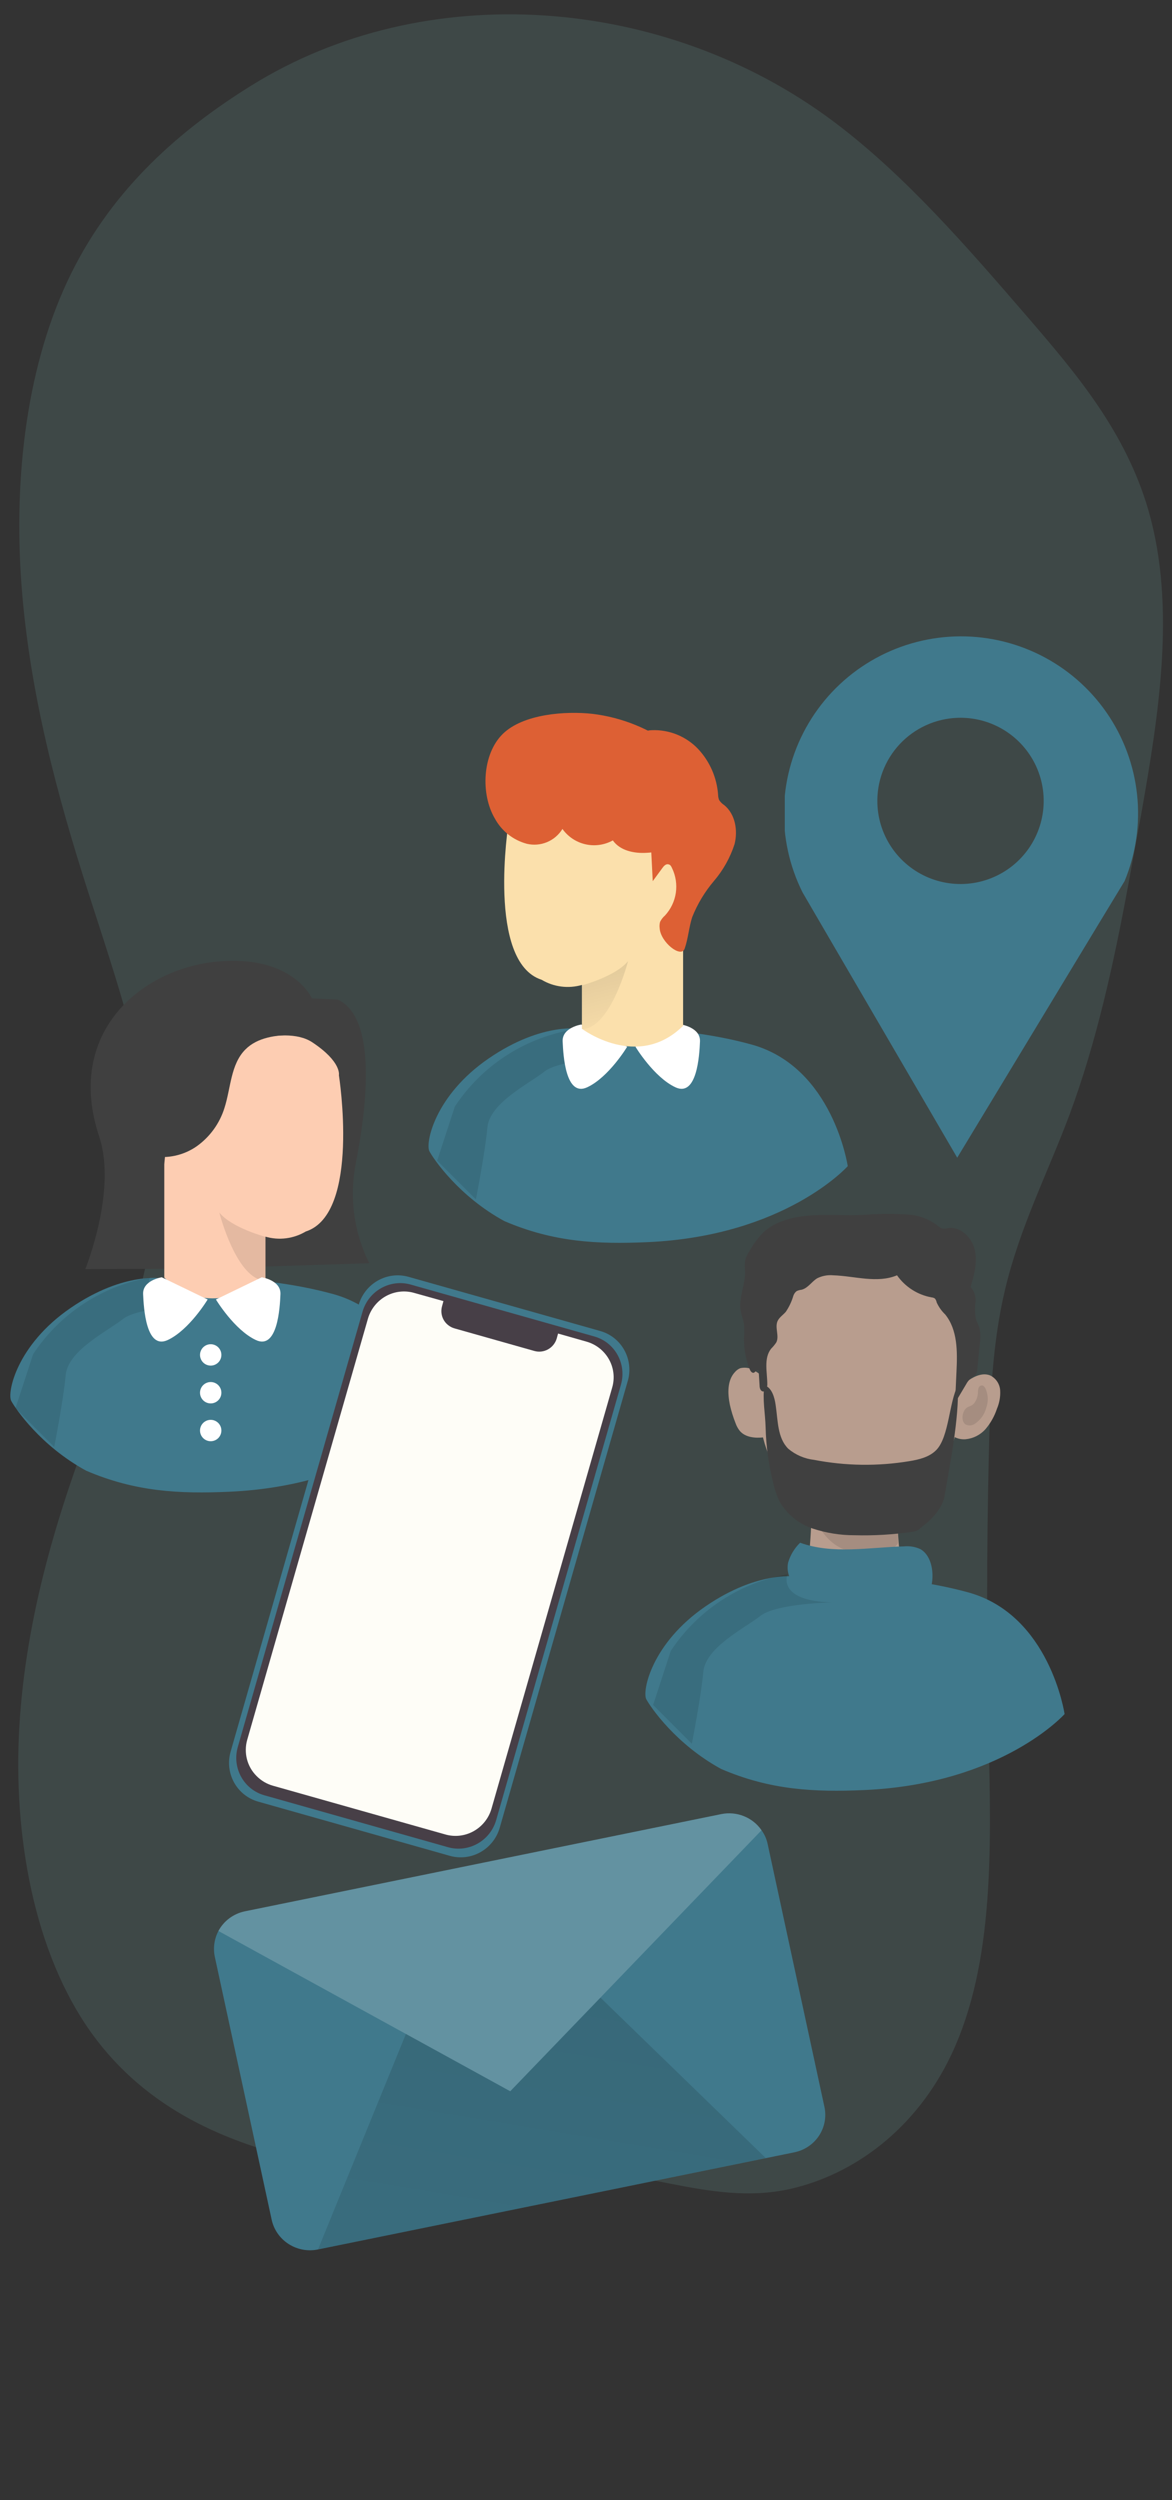 <svg width="227" height="484" viewBox="0 0 227 484" fill="none" xmlns="http://www.w3.org/2000/svg">
<rect x="0" y="0" width="227" height="484" fill="#333333" stroke="none"/>
<path opacity="0.18" d="M218.541 171.234L220.982 157.903C224.43 138.438 227.821 117.495 222.441 98.815C218.044 83.641 208.52 72.419 199.416 61.827C187.394 47.896 175.264 33.863 161.407 23.496C128.724 -0.952 82.376 -4.433 48.59 16.614C35.127 24.994 22.068 36.194 13.805 52.893C5.186 70.281 2.617 92.237 4.154 113.101C5.691 133.966 11.052 153.989 17.227 173.15C24.112 194.566 32.262 217.252 29.063 240.159C27.399 252.12 22.745 262.854 18.566 273.619C11.213 292.548 5.025 312.781 3.754 334.121C2.483 355.462 6.656 378.131 17.7 393.535C28.458 408.51 44.14 414.862 59.333 418.36C75.106 422.081 91.176 422.856 107.093 420.661C122.544 418.559 137.185 427.297 153.039 423.749C165.46 420.95 177.47 412.102 184.259 397.758C192.676 379.964 191.948 357.256 191.485 336.104C191.093 318.136 191.1 300.165 191.508 282.193C191.75 271.175 192.175 260.009 194.696 249.522C197.552 237.544 202.933 227.045 207.143 215.816C212.367 201.762 215.708 186.576 218.541 171.234Z" fill="#70A9A1"/>
<path d="M94.677 204.882C105.177 197.692 112.706 199.192 112.706 199.192C112.706 199.192 129.727 197.842 145.547 202.202C161.367 206.562 164.196 225.752 164.196 225.752C164.196 225.752 152.107 239.272 125.417 240.462C115.676 240.896 107.176 240.462 97.676 236.382C88.876 231.582 84.01 224.425 83.177 222.882C82.344 221.339 84.176 212.072 94.677 204.882Z" fill="#40798C"/>
<path d="M110.696 199.382C110.696 199.382 108.516 204.592 119.386 204.812C119.386 204.812 108.516 205.032 105.476 207.422C102.436 209.812 94.826 213.502 94.396 218.292C93.966 223.082 92.177 232.182 92.177 232.182L84.677 224.682L88.096 214.212C90.656 210.332 93.98 207.016 97.867 204.466C101.753 201.916 106.118 200.186 110.696 199.382Z" fill="url(#paint0_linear)" fill-opacity="0.1"/>
<path d="M112.586 198.332C112.586 198.332 108.856 198.902 108.976 201.602C109.096 204.302 109.546 212.432 113.736 210.482C117.926 208.532 121.476 202.632 121.476 202.632L112.586 198.332Z" fill="white"/>
<path d="M131.957 198.332C131.957 198.332 135.687 198.902 135.577 201.602C135.467 204.302 134.997 212.432 130.817 210.482C126.637 208.532 123.077 202.632 123.077 202.632L131.957 198.332Z" fill="white"/>
<path d="M98.487 159.412C98.487 159.412 94.247 186.242 104.907 189.672C106.069 190.363 107.361 190.808 108.703 190.98C110.045 191.152 111.407 191.047 112.707 190.672V199.152C112.707 199.152 123.477 207.292 132.307 198.582V176.752C132.307 176.752 131.307 163.402 128.637 164.822C128.027 165.162 122.637 164.602 121.757 154.822C121.757 154.822 109.377 149.322 103.647 153.102C97.917 156.882 98.487 159.412 98.487 159.412Z" fill="#FBE0AC"/>
<path d="M95.877 158.512C96.525 159.689 97.404 160.723 98.46 161.553C99.517 162.383 100.73 162.991 102.027 163.342C103.334 163.654 104.707 163.544 105.948 163.028C107.189 162.513 108.235 161.618 108.937 160.472C110.008 161.975 111.594 163.032 113.394 163.442C115.194 163.851 117.081 163.584 118.697 162.692C120.117 164.692 122.827 165.242 125.257 165.092C128.372 164.952 131.339 163.72 133.637 161.612C134.754 160.544 135.607 159.231 136.127 157.776C136.648 156.322 136.823 154.766 136.637 153.232C136.107 149.642 133.397 146.752 130.497 144.582C125.913 141.089 120.479 138.883 114.757 138.192C109.587 137.612 101.327 138.192 97.367 142.092C93.407 145.992 93.047 153.752 95.877 158.512Z" fill="#DD6034"/>
<path d="M112.707 190.752C112.707 190.752 119.237 189.032 121.647 186.052C121.647 186.052 118.317 199.122 112.707 199.232V190.752Z" fill="url(#paint1_linear)" fill-opacity="0.2"/>
<path d="M125.957 161.332L126.427 170.582L128.287 168.042C128.567 167.652 128.947 167.232 129.417 167.312C129.887 167.392 129.997 167.722 130.157 168.042C130.882 169.532 131.14 171.207 130.898 172.847C130.655 174.487 129.923 176.015 128.797 177.232C128.401 177.573 128.077 177.992 127.847 178.462C127.735 178.869 127.708 179.294 127.767 179.712C127.957 182.412 131.937 185.582 132.617 183.622C133.297 181.662 133.427 179.532 134.067 177.552C135.08 175.005 136.502 172.64 138.277 170.552C140.07 168.456 141.429 166.026 142.277 163.402C142.937 160.742 142.417 157.612 140.277 155.862C139.875 155.605 139.534 155.264 139.277 154.862C139.155 154.542 139.091 154.204 139.087 153.862C138.85 150.54 137.476 147.4 135.197 144.972C134.05 143.772 132.663 142.829 131.125 142.205C129.588 141.581 127.935 141.291 126.277 141.352C125.715 141.355 125.162 141.485 124.657 141.732C124.197 142.05 123.81 142.461 123.518 142.938C123.227 143.415 123.04 143.948 122.967 144.502C121.897 149.502 124.217 154.502 125.087 159.582" fill="#DD6034"/>
<path d="M13.677 253.199C24.177 246.009 31.706 247.509 31.706 247.509C31.706 247.509 48.727 246.159 64.546 250.519C80.367 254.879 83.197 274.069 83.197 274.069C83.197 274.069 71.106 287.589 44.416 288.779C34.676 289.213 26.176 288.779 16.676 284.699C7.876 279.899 3.01 272.742 2.177 271.199C1.344 269.655 3.176 260.388 13.677 253.199Z" fill="#40798C"/>
<path d="M68.919 225.182C71.09 214.102 73.04 197.002 65.409 193.502L60.41 193.272C60.41 193.272 56.739 184.772 42.039 186.152C27.34 187.532 12.52 199.922 19.22 220.052C22.7 230.492 16.52 245.682 16.52 245.682L38.139 245.602L71.519 244.542C68.532 238.554 67.618 231.745 68.919 225.182V225.182Z" fill="#404040"/>
<path d="M65.64 208.132C65.64 208.132 69.88 234.962 59.22 238.402C58.058 239.094 56.766 239.54 55.424 239.712C54.082 239.884 52.72 239.778 51.42 239.402V247.892C51.42 247.892 40.65 256.032 31.82 247.312V225.412C31.82 225.412 32.82 212.072 35.49 213.492C36.1 213.822 41.49 213.262 42.37 203.492C42.37 203.492 54.75 197.982 60.48 201.772C66.21 205.562 65.64 208.132 65.64 208.132Z" fill="#FDCDB2"/>
<path d="M51.42 239.431C51.42 239.431 44.891 237.711 42.48 234.731C42.48 234.731 45.8 247.801 51.42 247.921V239.431Z" fill="black" fill-opacity="0.1"/>
<path d="M56.77 200.351C53.46 200.351 49.86 200.821 47.53 203.161C44.65 206.051 44.72 210.651 43.46 214.531C42.529 217.488 40.666 220.063 38.15 221.871C36.889 222.76 35.465 223.388 33.959 223.719C32.453 224.051 30.896 224.079 29.38 223.801C29.068 223.769 28.767 223.673 28.493 223.52C28.22 223.367 27.98 223.16 27.79 222.911C27.579 222.463 27.506 221.962 27.58 221.471C27.87 215.971 28.52 210.281 31.36 205.571C32.944 202.967 35.133 200.782 37.74 199.201C39.254 198.234 40.96 197.607 42.74 197.361C46.24 196.961 49.64 198.521 52.81 200.051" fill="#404040"/>
<path d="M50.7 247.262C50.7 247.262 54.43 247.832 54.32 250.532C54.21 253.232 53.74 261.362 49.56 259.412C45.38 257.462 41.82 251.562 41.82 251.562L50.7 247.262Z" fill="white"/>
<path d="M40.81 264.362C41.953 264.362 42.88 263.435 42.88 262.292C42.88 261.148 41.953 260.222 40.81 260.222C39.667 260.222 38.74 261.148 38.74 262.292C38.74 263.435 39.667 264.362 40.81 264.362Z" fill="white"/>
<path d="M40.81 271.682C41.953 271.682 42.88 270.755 42.88 269.612C42.88 268.468 41.953 267.542 40.81 267.542C39.667 267.542 38.74 268.468 38.74 269.612C38.74 270.755 39.667 271.682 40.81 271.682Z" fill="white"/>
<path d="M40.81 279.001C41.953 279.001 42.88 278.075 42.88 276.931C42.88 275.788 41.953 274.861 40.81 274.861C39.667 274.861 38.74 275.788 38.74 276.931C38.74 278.075 39.667 279.001 40.81 279.001Z" fill="white"/>
<path d="M29.02 247.312C29.02 247.312 26.84 252.522 37.709 252.742C37.709 252.742 26.84 252.962 23.799 255.352C20.759 257.742 13.149 261.432 12.72 266.222C12.29 271.012 10.5 280.111 10.5 280.111L3 272.611L6.42 262.142C8.979 258.262 12.304 254.945 16.19 252.395C20.076 249.845 24.442 248.115 29.02 247.312Z" fill="url(#paint2_linear)" fill-opacity="0.1"/>
<path d="M31.33 247.262C31.33 247.262 27.6 247.832 27.72 250.532C27.84 253.232 28.29 261.362 32.48 259.412C36.67 257.462 40.22 251.562 40.22 251.562L31.33 247.262Z" fill="white"/>
<path d="M136.677 310.947C147.177 303.758 154.706 305.258 154.706 305.258C154.706 305.258 171.727 303.908 187.547 308.268C203.367 312.628 206.196 331.818 206.196 331.818C206.196 331.818 194.107 345.338 167.417 346.528C157.676 346.962 149.176 346.528 139.676 342.447C130.876 337.647 126.01 330.491 125.177 328.947C124.344 327.404 126.176 318.137 136.677 310.947Z" fill="#40798C"/>
<path d="M157.29 290.19C157.29 290.19 157.07 302.38 155.99 304.87C154.91 307.36 164.46 314.97 174.24 308.02L174.89 304.97C174.89 304.97 173.16 296.5 174.24 289.11C175.32 281.72 157.29 290.19 157.29 290.19Z" fill="#B89D8E"/>
<path d="M157.14 291.79C157.14 291.79 158.85 299.98 166.09 300.55C173.33 301.12 173.92 298.67 173.92 298.67L174.1 288.17L157.14 291.79Z" fill="url(#paint3_linear)" fill-opacity="0.1"/>
<path d="M146.28 265.43C145.864 265.129 145.387 264.922 144.882 264.826C144.377 264.729 143.858 264.744 143.36 264.87C142.974 265.031 142.631 265.281 142.36 265.6C140.84 267.21 140.92 269.75 141.36 271.92C141.631 273.137 141.998 274.331 142.46 275.49C142.645 276.028 142.919 276.532 143.27 276.98C144.34 278.27 146.27 278.44 147.92 278.25C148.416 278.25 148.905 278.132 149.347 277.906C149.788 277.68 150.17 277.352 150.46 276.95C150.611 276.605 150.699 276.236 150.72 275.86C151.14 271.49 150.11 267.75 146.28 265.43Z" fill="#B89D8E"/>
<path d="M187.61 267.21C188.84 266.35 190.44 265.69 191.82 266.28C192.36 266.553 192.82 266.962 193.153 267.467C193.487 267.972 193.682 268.556 193.72 269.16C193.789 270.372 193.577 271.583 193.1 272.7C192.629 274.135 191.885 275.466 190.91 276.62C189.914 277.762 188.518 278.478 187.01 278.62C186.257 278.676 185.503 278.519 184.836 278.165C184.169 277.811 183.616 277.275 183.24 276.62C182.873 275.741 182.702 274.792 182.74 273.84C182.671 273.104 182.756 272.361 182.99 271.66C183.58 270.21 186.35 268.08 187.61 267.21Z" fill="#B89D8E"/>
<path d="M186.34 271.32C184.78 284.39 177.51 295.15 166.63 295.15C155.75 295.15 146.93 284.48 146.93 271.32C146.93 258.16 153.93 243.32 164.81 243.32C175.69 243.32 189.52 244.59 186.34 271.32Z" fill="#B89D8E"/>
<path d="M146.94 265.31L147.12 268.23C147.12 268.69 147.27 269.23 147.72 269.36C148.17 269.49 148.61 268.68 148.62 268.08C148.62 265.68 147.87 262.97 149.36 261.08C149.733 260.711 150.068 260.306 150.36 259.87C150.98 258.62 150.04 257.03 150.6 255.75C150.93 255.02 151.66 254.57 152.19 253.96C152.84 253.007 153.336 251.957 153.66 250.85C153.78 250.478 154.014 250.152 154.33 249.92C154.63 249.795 154.946 249.711 155.27 249.67C156.49 249.36 157.21 248.11 158.27 247.46C159.229 246.983 160.302 246.782 161.37 246.88C165.54 247.01 169.88 248.49 173.74 246.88C175.326 249.134 177.737 250.672 180.45 251.16C180.676 251.173 180.894 251.25 181.08 251.38C181.258 251.595 181.375 251.854 181.42 252.13C181.818 253.009 182.381 253.804 183.08 254.47C185.49 257.47 185.44 261.62 185.26 265.47L184.98 271.58L187.11 268C187.329 267.582 187.616 267.204 187.96 266.88C188.35 266.55 188.87 266.35 189.11 265.88C189.211 265.646 189.268 265.395 189.28 265.14L189.8 259.9C189.952 258.956 189.918 257.991 189.7 257.06C189.52 256.48 189.2 255.95 189.02 255.37C188.819 254.305 188.789 253.215 188.93 252.14C188.999 251.602 188.95 251.055 188.788 250.537C188.626 250.019 188.354 249.543 187.99 249.14C188.69 246.8 189.35 244.32 188.8 241.94C188.25 239.56 186.04 237.39 183.63 237.75C183.265 237.847 182.885 237.874 182.51 237.83C182.194 237.722 181.904 237.548 181.66 237.32C179.978 235.996 177.927 235.227 175.79 235.12C173.272 234.96 170.747 234.96 168.23 235.12C162.57 235.59 156.63 234.42 151.34 236.46C150.066 236.93 148.892 237.635 147.88 238.54C146.835 239.606 145.937 240.807 145.21 242.11C144.804 242.69 144.502 243.336 144.32 244.02C144.234 244.771 144.234 245.529 144.32 246.28C144.32 248.79 143.04 251.28 143.46 253.73C143.61 254.64 143.98 255.49 144.11 256.4C144.18 257.229 144.18 258.061 144.11 258.89C144.041 260.986 144.408 263.074 145.19 265.02C145.32 265.35 145.53 265.73 145.89 265.76C146.25 265.79 146.62 264.92 146.94 265.31Z" fill="#404040"/>
<path d="M149.81 287.27C150.08 288.48 150.497 289.652 151.05 290.76C152.471 293.171 154.71 294.991 157.36 295.89C159.995 296.766 162.754 297.209 165.53 297.2C169.256 297.301 172.983 297.08 176.67 296.54C177.99 296.35 177.89 296.06 178.95 295.27C180.66 293.99 182.62 291.71 182.95 289.6C184.01 283.33 185.78 274.6 185.52 268.24C183.82 271.38 183.84 278.1 181.37 280.68C180.03 282.07 178.03 282.55 176.13 282.86C170.018 283.873 163.773 283.788 157.69 282.61C155.85 282.402 154.112 281.658 152.69 280.47C150.53 278.34 150.69 274.91 150.22 271.91C150.03 270.59 149.52 268.62 148.07 268.18C147.63 270.81 148.23 273.69 148.29 276.34C148.38 280.029 148.89 283.697 149.81 287.27V287.27Z" fill="#404040"/>
<path d="M144.93 269.62C144.934 269.32 144.897 269.02 144.82 268.73C144.779 268.586 144.695 268.457 144.578 268.363C144.462 268.268 144.319 268.211 144.17 268.2C143.85 268.2 143.62 268.5 143.47 268.78C142.932 269.966 142.878 271.315 143.32 272.54C143.647 273.79 144.419 274.878 145.49 275.6C145.751 275.795 146.063 275.913 146.388 275.939C146.713 275.966 147.04 275.9 147.33 275.75C148.33 275.06 147.94 273.04 147.04 272.48C146.49 272.14 146.04 272.18 145.61 271.58C145.198 271.006 144.962 270.326 144.93 269.62V269.62Z" fill="url(#paint4_linear)"/>
<path d="M189.411 269.62C189.406 269.32 189.443 269.02 189.521 268.73C189.561 268.586 189.646 268.457 189.762 268.363C189.878 268.268 190.021 268.211 190.171 268.2C190.491 268.2 190.721 268.5 190.871 268.78C191.408 269.966 191.462 271.315 191.021 272.54C190.693 273.79 189.921 274.878 188.851 275.6C188.589 275.795 188.277 275.913 187.952 275.939C187.627 275.966 187.3 275.9 187.011 275.75C186.011 275.06 186.411 273.04 187.301 272.48C187.851 272.14 188.301 272.18 188.731 271.58C189.142 271.006 189.378 270.326 189.411 269.62V269.62Z" fill="url(#paint5_linear)" fill-opacity="0.1"/>
<path d="M178.25 299.88C177.248 299.426 176.144 299.247 175.05 299.36C168.3 299.54 161.32 300.94 154.97 298.65C153.881 299.707 153.083 301.026 152.65 302.48C152 305.55 154.59 308.4 157.39 309.8C162.12 312.18 167.66 312.13 172.94 311.8C175.01 311.68 177.25 311.47 178.79 310.07C181.24 307.89 181.37 301.63 178.25 299.88Z" fill="#40798C"/>
<path d="M152.52 304.76C152.52 304.76 150.34 309.97 161.21 310.19C161.21 310.19 150.34 310.41 147.3 312.8C144.26 315.19 136.65 318.88 136.22 323.67C135.79 328.46 134 337.56 134 337.56L126.5 330.06L129.92 319.59C132.479 315.71 135.804 312.394 139.69 309.844C143.576 307.294 147.942 305.564 152.52 304.76Z" fill="url(#paint6_linear)" fill-opacity="0.1"/>
<path d="M61.591 435.464L153.853 416.659C155.815 416.257 157.53 415.106 158.623 413.458C159.715 411.81 160.096 409.799 159.681 407.867L148.68 356.96C148.479 356.006 148.078 355.103 147.501 354.31C146.66 353.089 145.469 352.14 144.082 351.583C142.694 351.026 141.172 350.887 139.708 351.182L47.429 370.005C46.342 370.23 45.319 370.687 44.434 371.344C43.548 372.002 42.821 372.843 42.304 373.809C41.501 375.342 41.254 377.101 41.602 378.796L52.621 429.72C52.83 430.674 53.227 431.58 53.791 432.385C54.354 433.191 55.073 433.88 55.906 434.413C56.739 434.947 57.67 435.314 58.645 435.494C59.621 435.674 60.622 435.664 61.591 435.464Z" fill="#40798C"/>
<path d="M42.304 373.809L98.826 404.841L147.501 354.31C146.66 353.089 145.469 352.14 144.082 351.583C142.694 351.026 141.172 350.887 139.708 351.182L47.429 370.005C46.342 370.23 45.319 370.687 44.434 371.344C43.548 372.002 42.821 372.843 42.304 373.809Z" fill="url(#paint7_linear)" fill-opacity="0.45"/>
<path d="M116.3 386.714L148.316 417.771L61.592 435.464L78.623 393.736L98.827 404.841L116.3 386.714Z" fill="url(#paint8_linear)" fill-opacity="0.45"/>
<g clip-path="url(#clip0)">
<path d="M121.588 267.341L96.792 353.824C96.217 355.828 94.877 357.526 93.066 358.546C91.255 359.567 89.121 359.825 87.134 359.264L50.013 348.772C48.025 348.214 46.346 346.885 45.342 345.074C44.339 343.264 44.095 341.121 44.662 339.116V339.116L69.467 252.617C70.041 250.614 71.38 248.916 73.19 247.895C75 246.874 77.132 246.615 79.119 247.174V247.174L116.238 257.658C117.223 257.932 118.143 258.4 118.946 259.033C119.749 259.667 120.419 260.455 120.917 261.351C121.415 262.248 121.732 263.236 121.849 264.259C121.967 265.282 121.883 266.32 121.602 267.313V267.313L121.588 267.341Z" fill="#40798C"/>
<path d="M115.114 258.723L79.553 248.676C75.553 247.546 71.373 249.899 70.216 253.933L46.059 338.193C44.902 342.227 47.207 346.413 51.207 347.543L86.768 357.591C90.768 358.721 94.948 356.367 96.105 352.334L120.263 268.074C121.419 264.04 119.114 259.854 115.114 258.723Z" fill="#473F47"/>
<path d="M118.577 268.592L95.183 350.184C94.634 352.028 93.381 353.584 91.7 354.508C90.018 355.433 88.046 355.651 86.217 355.114L52.9 345.7C51.676 345.361 50.565 344.704 49.677 343.795C48.786 342.903 48.15 341.786 47.833 340.56C47.517 339.334 47.532 338.042 47.877 336.818L71.279 255.224C71.831 253.379 73.087 251.824 74.77 250.9C76.453 249.977 78.427 249.76 80.257 250.299L85.889 251.875L85.605 252.917C85.43 253.579 85.453 254.278 85.671 254.924C85.89 255.57 86.295 256.135 86.834 256.547C87.192 256.828 87.601 257.036 88.039 257.16L103.506 261.53C104.389 261.778 105.335 261.666 106.142 261.219C106.949 260.773 107.552 260.026 107.821 259.141L108.091 258.156L113.584 259.719C115.378 260.22 116.909 261.394 117.862 263C118.356 263.83 118.675 264.755 118.798 265.717C118.921 266.679 118.846 267.657 118.577 268.592V268.592Z" fill="#FEFDF7"/>
</g>
<g clip-path="url(#clip1)">
<path d="M184.921 123.208C179.181 123.411 173.585 125.051 168.645 127.976C163.705 130.901 159.58 135.018 156.646 139.95C153.713 144.881 152.065 150.469 151.855 156.202C151.645 161.934 152.879 167.628 155.444 172.76L157.631 176.513L185.399 224.115L212.506 179.324L217.818 170.569C220.015 165.269 220.846 159.503 220.233 153.8C219.62 148.096 217.584 142.637 214.311 137.924C211.038 133.21 206.632 129.393 201.499 126.822C196.365 124.251 190.668 123.008 184.929 123.207L184.921 123.208ZM185.475 138.958C188.659 138.847 191.805 139.682 194.515 141.356C197.224 143.031 199.376 145.471 200.697 148.367C202.019 151.263 202.451 154.485 201.939 157.627C201.427 160.768 199.994 163.687 197.821 166.015C195.649 168.343 192.834 169.975 189.732 170.705C186.631 171.435 183.383 171.23 180.398 170.116C177.413 169.002 174.827 167.029 172.964 164.447C171.102 161.864 170.049 158.788 169.937 155.607C169.862 153.495 170.205 151.388 170.946 149.408C171.687 147.428 172.81 145.613 174.253 144.067C175.696 142.521 177.43 141.274 179.355 140.398C181.281 139.521 183.36 139.032 185.475 138.958V138.958Z" fill="#40798C"/>
</g>
<defs>
<linearGradient id="paint0_linear" x1="12275.2" y1="9858.16" x2="10791.8" y2="5144.98" gradientUnits="userSpaceOnUse">
<stop stop-opacity="0"/>
<stop offset="0.99"/>
</linearGradient>
<linearGradient id="paint1_linear" x1="119.487" y1="201.942" x2="112.037" y2="171.902" gradientUnits="userSpaceOnUse">
<stop stop-opacity="0"/>
<stop offset="0.99"/>
</linearGradient>
<linearGradient id="paint2_linear" x1="12193.5" y1="9906.09" x2="10710.2" y2="5192.91" gradientUnits="userSpaceOnUse">
<stop stop-opacity="0"/>
<stop offset="0.99"/>
</linearGradient>
<linearGradient id="paint3_linear" x1="6050.57" y1="2940.06" x2="6090.23" y2="2126.64" gradientUnits="userSpaceOnUse">
<stop stop-opacity="0"/>
<stop offset="0.99"/>
</linearGradient>
<linearGradient id="paint4_linear" x1="1734.34" y1="1563.22" x2="1783.91" y2="1558.68" gradientUnits="userSpaceOnUse">
<stop stop-opacity="0"/>
<stop offset="0.99"/>
</linearGradient>
<linearGradient id="paint5_linear" x1="4753.34" y1="1563.22" x2="4703.8" y2="1558.68" gradientUnits="userSpaceOnUse">
<stop stop-opacity="0"/>
<stop offset="0.99"/>
</linearGradient>
<linearGradient id="paint6_linear" x1="12317" y1="9963.54" x2="10833.7" y2="5250.35" gradientUnits="userSpaceOnUse">
<stop stop-opacity="0"/>
<stop offset="0.99"/>
</linearGradient>
<linearGradient id="paint7_linear" x1="61.288" y1="295.523" x2="132.189" y2="446.413" gradientUnits="userSpaceOnUse">
<stop offset="0.01" stop-color="white" stop-opacity="0.41"/>
</linearGradient>
<linearGradient id="paint8_linear" x1="127.373" y1="291.236" x2="68.786" y2="644.236" gradientUnits="userSpaceOnUse">
<stop offset="0.01"/>
<stop offset="0.08" stop-opacity="0.69"/>
<stop offset="0.21" stop-opacity="0.32"/>
<stop offset="1" stop-opacity="0"/>
</linearGradient>
<clipPath id="clip0">
<rect width="71" height="112" fill="white" transform="translate(76.722 237) rotate(26.928)"/>
</clipPath>
<clipPath id="clip1">
<rect width="69" height="111" fill="white" transform="translate(152 123)"/>
</clipPath>
</defs>
</svg>
